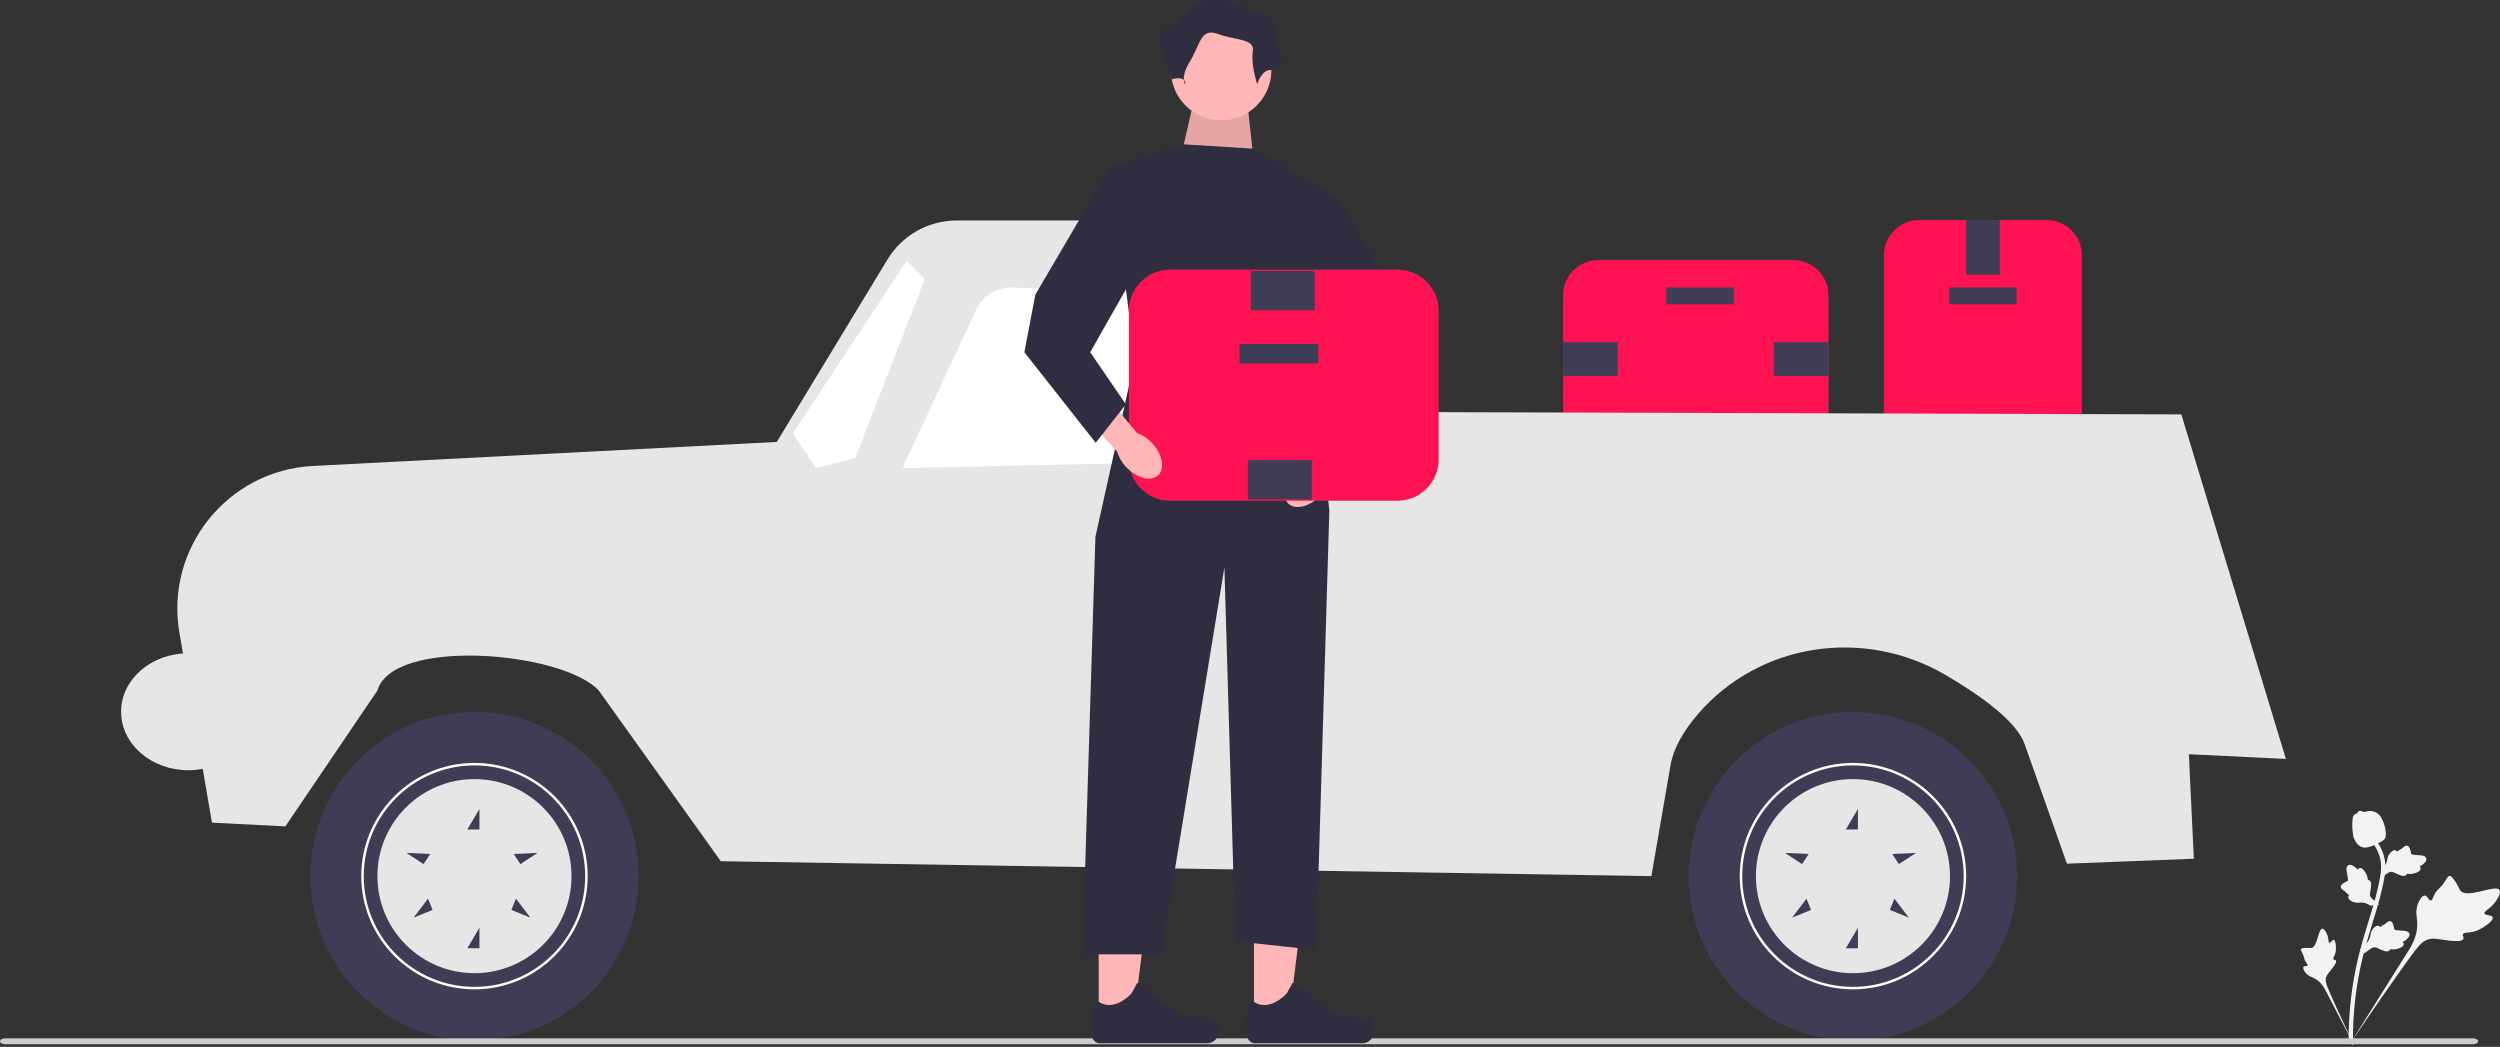 <svg xmlns="http://www.w3.org/2000/svg" width="1004.722" height="420.718" viewBox="0 0 1004.722 420.718" xmlns:xlink="http://www.w3.org/1999/xlink"><rect x="0" y="0" width="1004.722" height="420.718" fill="#333333" stroke="none"/><g><path d="M757.098,180.944V102.6c0-7.812,6.355-14.166,14.166-14.166h51.251c7.812,0,14.166,6.355,14.166,14.166v78.344c0,7.812-6.355,14.166-14.166,14.166h-51.251c-7.812,0-14.166-6.355-14.166-14.166Z" fill="#fe1252"/><rect x="783.344" y="115.526" width="27.092" height="6.773" transform="translate(1593.78 237.825) rotate(-180)" fill="#3f3d56"/><rect x="790.117" y="88.434" width="13.546" height="22.013" transform="translate(1593.78 198.88) rotate(-180)" fill="#3f3d56"/><rect x="790.117" y="173.097" width="13.546" height="22.013" transform="translate(1593.78 368.207) rotate(-180)" fill="#3f3d56"/></g><g><path d="M720.692,184.11h-78.344c-7.812,0-14.166-6.355-14.166-14.166v-51.251c0-7.812,6.355-14.166,14.166-14.166h78.344c7.812,0,14.166,6.355,14.166,14.166v51.251c0,7.812-6.355,14.166-14.166,14.166Z" fill="#fe1252"/><rect x="669.667" y="115.532" width="27.092" height="6.773" fill="#3f3d56"/><rect x="632.415" y="133.312" width="13.546" height="22.013" transform="translate(783.506 -494.87) rotate(90)" fill="#3f3d56"/><rect x="717.079" y="133.312" width="13.546" height="22.013" transform="translate(868.17 -579.534) rotate(90)" fill="#3f3d56"/></g><path d="M85.182,330.61l-13.079-76.293c-5.812-33.901,19.28-65.272,53.629-67.051l186.45-9.657,44.498-73.34c5.899-9.723,16.447-15.66,27.819-15.66h133.969c10.531,0,19.428,7.809,20.795,18.251l3.402,58.683,334,1,42.016,138.468-39-1.902,2,42-51,2-17.001-48.072c-3.201-9.052-17.229-19.258-31.81-27.798-32.687-19.143-74.682-12.999-99.419,15.689-5.835,6.768-9.915,13.819-11.055,20.431l-7.715,44.749-374-6-49.016-68.566c-14.481-15.759-82.843-21.548-89,0l-36.984,54.566-29.5-1.5Z" fill="#e6e6e6"/><path d="M491.679,133.236l11.004,51.874-140,3,29.568-63.485c2.682-5.759,8.571-9.335,14.918-9.059l67.087,2.917c8.493,.369,15.659,6.438,17.423,14.753Z" fill="#fff"/><polygon points="343.682 184.11 371.682 112.11 364.351 104.779 318.682 174.11 327.962 188.11 343.682 184.11" fill="#fff"/><circle cx="744.682" cy="352.11" r="66" fill="#3f3d56"/><path d="M699.182,352.11c0-25.089,20.411-45.5,45.5-45.5,25.089,0,45.5,20.411,45.5,45.5,0,25.089-20.411,45.5-45.5,45.5-25.089,0-45.5-20.411-45.5-45.5Zm1,0c0,24.537,19.962,44.5,44.5,44.5s44.5-19.963,44.5-44.5c0-24.537-19.962-44.5-44.5-44.5s-44.5,19.963-44.5,44.5Z" fill="#fff"/><path d="M705.682,352.11c0,21.539,17.461,39,39,39,21.539,0,39-17.461,39-39,0-21.539-17.461-39-39-39-21.539,0-39,17.461-39,39Zm64.351-9.339l-6.91,4.504-2.655-4.073,9.565-.43Zm-10.52,22.905l1.84-4.5,5.794,7.622-7.634-3.122Zm-17.694,15.435l4.862-8.248v8.248h-4.862Zm0-47.752l4.862-8.248v8.248h-4.862Zm-21.604,35.439l5.794-7.622,1.84,4.5-7.634,3.122Zm-2.885-26.026l9.565,.43-2.655,4.073-6.91-4.504Z" fill="#e6e6e6"/><circle cx="190.682" cy="352.11" r="66" fill="#3f3d56"/><path d="M145.182,352.11c0-25.089,20.411-45.5,45.5-45.5,25.089,0,45.5,20.411,45.5,45.5,0,25.089-20.411,45.5-45.5,45.5-25.089,0-45.5-20.411-45.5-45.5Zm1,0c0,24.537,19.962,44.5,44.5,44.5,24.538,0,44.5-19.963,44.5-44.5,0-24.537-19.962-44.5-44.5-44.5-24.538,0-44.5,19.963-44.5,44.5Z" fill="#fff"/><path d="M151.682,352.11c0,21.539,17.461,39,39,39,21.539,0,39-17.461,39-39,0-21.539-17.461-39-39-39-21.539,0-39,17.461-39,39Zm64.351-9.339l-6.91,4.504-2.655-4.073,9.565-.43Zm-10.52,22.905l1.84-4.5,5.794,7.622-7.634-3.122Zm-17.694,15.435l4.862-8.248v8.248h-4.862Zm0-47.752l4.862-8.248v8.248h-4.862Zm-21.604,35.439l5.794-7.622,1.84,4.5-7.634,3.122Zm-2.885-26.026l9.565,.43-2.655,4.073-6.91-4.504Z" fill="#e6e6e6"/><rect x="466.182" y="203.61" width="38" height="8" transform="translate(970.364 415.22) rotate(-180)" fill="#3f3d56"/><g><path d="M1001.788,368.654c-.354-1.084-3.039-.607-3.296-1.576-.257-.966,2.319-1.776,4.295-4.498,.356-.491,2.601-3.584,1.74-4.886-1.632-2.466-12.988,3.676-15.714,.229-.598-.756-.844-2.055-2.626-4.472-.709-.961-1.164-1.426-1.707-1.412-.771,.019-1.047,.984-2.259,2.732-1.818,2.621-2.474,2.292-3.671,4.439-.889,1.594-.994,2.613-1.635,2.673-.907,.085-1.282-1.9-2.39-1.977-1.131-.079-2.263,1.882-2.824,3.415-1.053,2.875-.401,5.073-.256,7.263,.157,2.38-.212,5.864-2.798,10.336l-24.392,38.862c5.238-7.922,20.108-29.526,26.099-37.45,1.729-2.288,3.588-4.585,6.449-5.017,2.754-.416,6.105,.947,10.782,.867,.546-.009,2.066-.054,2.436-.86,.306-.666-.453-1.245-.177-1.871,.37-.84,2.037-.48,4.308-1.037,1.601-.393,2.689-1.043,3.625-1.602,.282-.169,4.484-2.714,4.012-4.157h-0Z" fill="#f2f2f2"/><path d="M937.902,377.728c-.634-.139-1.175,1.316-1.725,1.163-.548-.153-.202-1.651-.968-3.406-.138-.317-1.009-2.311-1.896-2.264-1.681,.089-1.943,7.435-4.421,7.779-.544,.075-1.252-.179-2.953-.001-.676,.071-1.036,.16-1.186,.431-.213,.384,.181,.798,.689,1.897,.762,1.648,.411,1.875,1.119,3.082,.526,.896,.995,1.242,.84,1.574-.22,.47-1.302,.081-1.66,.603-.365,.532,.271,1.654,.861,2.371,1.107,1.346,2.374,1.66,3.491,2.221,1.213,.61,2.817,1.796,4.266,4.355l12.036,23.184c-2.377-4.857-8.69-18.388-10.85-23.615-.624-1.509-1.215-3.084-.602-4.613,.59-1.472,2.226-2.723,3.537-5.042,.153-.271,.57-1.03,.281-1.444-.239-.342-.742-.137-.97-.453-.305-.424,.352-1.138,.734-2.414,.269-.899,.264-1.621,.26-2.241-.001-.187-.038-2.984-.882-3.169v0Z" fill="#f2f2f2"/><path d="M949.909,383.385l.378-3.493,.232-.219c1.074-1.015,1.745-2.089,1.997-3.196,.04-.176,.071-.354,.103-.535,.126-.718,.282-1.611,.972-2.538,.386-.517,1.409-1.684,2.463-1.276,.285,.107,.477,.291,.61,.487,.033-.034,.068-.068,.104-.105,.455-.443,.774-.605,1.081-.761,.236-.12,.479-.244,.891-.573,.181-.144,.326-.275,.447-.384,.37-.33,.843-.717,1.491-.564,.687,.188,.923,.843,1.079,1.277,.279,.774,.365,1.306,.422,1.659,.02,.129,.044,.274,.062,.321,.15,.379,2.038,.477,2.748,.518,1.597,.087,2.978,.162,3.31,1.255,.238,.782-.258,1.635-1.519,2.603-.393,.301-.785,.509-1.127,.664,.21,.199,.378,.469,.388,.838h0c.023,.872-.872,1.542-2.659,1.993-.444,.113-1.042,.263-1.823,.226-.368-.018-.691-.075-.966-.127-.041,.157-.116,.32-.252,.474-.398,.455-1.04,.571-1.912,.314-.963-.268-1.723-.633-2.395-.954-.586-.279-1.092-.518-1.516-.583-.789-.11-1.525,.377-2.405,1.025l-2.206,1.655h-0Z" fill="#f2f2f2"/><path d="M956.206,363.49l-3.475,.52-.271-.169c-1.254-.781-2.464-1.158-3.598-1.121-.18,.006-.36,.021-.544,.036-.727,.061-1.63,.136-2.702-.296-.598-.243-1.987-.935-1.859-2.059,.031-.302,.161-.535,.316-.714-.041-.024-.083-.048-.128-.075-.544-.328-.781-.595-1.01-.853-.176-.198-.357-.402-.781-.717-.186-.138-.348-.245-.485-.335-.413-.274-.907-.634-.924-1.299,.007-.712,.582-1.106,.962-1.368,.678-.466,1.171-.684,1.498-.829,.12-.052,.254-.112,.295-.142,.328-.242-.056-2.092-.196-2.79-.321-1.566-.599-2.922,.374-3.52,.696-.429,1.647-.165,2.903,.809,.391,.304,.691,.631,.928,.922,.139-.254,.358-.485,.712-.588h0c.838-.244,1.712,.452,2.602,2.066,.222,.401,.519,.941,.681,1.707,.076,.361,.103,.687,.122,.966,.162-0,.339,.031,.522,.123,.541,.269,.816,.861,.789,1.77-.015,.999-.175,1.828-.315,2.558-.121,.638-.224,1.188-.18,1.614,.093,.791,.751,1.379,1.602,2.066l2.16,1.714h-0Z" fill="#f2f2f2"/><path d="M956.674,353.056l.378-3.493,.232-.219c1.074-1.015,1.745-2.089,1.997-3.196,.04-.176,.071-.354,.103-.535,.126-.718,.282-1.611,.972-2.538,.386-.517,1.409-1.684,2.463-1.276,.285,.107,.477,.291,.61,.487,.033-.034,.068-.068,.104-.105,.455-.443,.774-.605,1.081-.761,.236-.12,.479-.244,.891-.573,.181-.144,.326-.275,.447-.384,.37-.33,.843-.717,1.491-.564,.687,.188,.923,.843,1.079,1.277,.279,.774,.365,1.306,.422,1.659,.02,.129,.044,.274,.062,.321,.15,.379,2.038,.477,2.748,.518,1.597,.087,2.978,.162,3.31,1.255,.238,.782-.258,1.635-1.519,2.603-.393,.301-.785,.509-1.127,.664,.21,.199,.378,.469,.388,.838h0c.023,.872-.872,1.542-2.659,1.993-.444,.113-1.042,.263-1.823,.226-.368-.018-.691-.075-.966-.127-.041,.157-.116,.32-.252,.474-.398,.455-1.04,.571-1.912,.314-.963-.268-1.723-.633-2.395-.954-.586-.279-1.092-.518-1.516-.583-.789-.11-1.525,.377-2.405,1.025l-2.206,1.655h-0Z" fill="#f2f2f2"/><path d="M945.407,419.98l-.614-.607,.011-.863-.011,.863-.854-.09c.004-.08-.002-.268-.008-.561-.033-1.607-.135-6.497,.546-14.011,.475-5.245,1.27-10.569,2.362-15.827,1.093-5.266,2.228-9.185,3.14-12.334,.688-2.375,1.382-4.628,2.06-6.823,1.809-5.863,3.516-11.402,4.574-17.719,.237-1.41,.728-4.346-.278-7.811-.584-2.01-1.584-3.901-2.972-5.62l1.344-1.085c1.532,1.9,2.638,3.995,3.286,6.226,1.116,3.842,.58,7.04,.323,8.577-1.076,6.429-2.801,12.021-4.628,17.941-.674,2.187-1.366,4.43-2.051,6.795-.903,3.12-2.028,7.005-3.107,12.203-1.079,5.195-1.864,10.454-2.334,15.633-.672,7.419-.571,12.237-.538,13.819,.017,.845,.021,1.022-.251,1.295v-0Z" fill="#f2f2f2"/><path d="M949.675,340.564c-.069-.015-.139-.033-.208-.053-1.418-.397-2.555-1.553-3.381-3.433-.387-.884-.478-1.815-.66-3.671-.029-.286-.155-1.734,0-3.653,.101-1.254,.236-1.758,.577-2.153,.379-.441,.89-.693,1.429-.82,.015-.166,.069-.328,.177-.482,.444-.639,1.187-.376,1.59-.24,.203,.073,.456,.166,.741,.214,.447,.077,.715-.001,1.119-.118,.387-.112,.868-.252,1.533-.24,1.312,.018,2.284,.608,2.604,.802,1.687,1.014,2.269,2.631,2.943,4.503,.134,.375,.578,1.732,.682,3.479,.075,1.26-.09,1.776-.28,2.145-.387,.758-.979,1.11-2.449,1.85-1.536,.775-2.306,1.163-2.938,1.362-1.47,.462-2.393,.751-3.479,.509v0Z" fill="#f2f2f2"/></g><path d="M0,418.48c0,.66,.925,1.19,2.078,1.19H993.848c1.152,0,2.077-.53,2.077-1.19,0-.66-.925-1.19-2.077-1.19H2.078c-1.152,0-2.078,.53-2.078,1.19Z" fill="#ccc"/><g><g><polygon points="503.94 410.967 517.825 410.965 524.43 357.41 503.938 357.411 503.94 410.967" fill="#ffb6b6"/><path d="M551.511,410.652h0c.432,.728,.66,3.078,.66,3.925h0c0,2.603-2.11,4.713-4.713,4.713l-42.999-0c-1.775,0-3.215-1.439-3.215-3.215v-1.79s-2.127-5.38,2.252-12.012c0,0,5.443,5.193,13.576-2.94l2.398-4.345,17.361,12.697,9.623,1.185c2.105,.259,3.972-.04,5.055,1.784h0Z" fill="#2f2e41"/></g><g><polygon points="441.558 410.967 455.442 410.965 462.048 357.41 441.555 357.411 441.558 410.967" fill="#ffb6b6"/><path d="M489.128,410.652h0c.432,.728,.66,3.078,.66,3.925h0c0,2.603-2.11,4.713-4.713,4.713l-42.999-0c-1.775,0-3.215-1.439-3.215-3.215v-1.79s-2.127-5.38,2.252-12.012c0,0,5.443,5.193,13.576-2.94l2.398-4.345,17.361,12.697,9.623,1.185c2.105,.259,3.972-.04,5.055,1.784h0Z" fill="#2f2e41"/></g><polygon points="501.741 45.276 504.377 69.877 473.625 67.241 478.897 44.397 501.741 45.276" fill="#ffb6b6"/><polygon points="501.741 45.276 504.377 69.877 473.625 67.241 478.897 44.397 501.741 45.276" isolation="isolate" opacity=".1"/><circle cx="490.759" cy="28.142" r="20.208" fill="#ffb6b6"/><polygon points="503.938 59.773 537.765 79.542 526.682 133.138 534.251 205.186 528.979 381.79 496.47 378.276 492.077 228.03 466.596 383.547 435.028 383.547 440.237 215.729 456.053 144.56 446.388 67.241 475.822 58.016 503.938 59.773" fill="#2f2e41"/><path d="M505.256,33.853s1.757-6.15,5.711-5.711,4.832-3.075,3.954-4.832-2.636-10.544-2.636-10.544c0,0,.879-6.15-4.393-7.029-5.272-.879-7.029-1.757-7.908-3.515-.879-1.757-14.058-3.515-18.451-.879-4.393,2.636-7.908,7.693-10.983,9.118-3.075,1.425-5.711,4.061-3.954,8.454,1.757,4.393,4.306,12.985,4.306,12.985,0,0,4.481-1.563,5.359,1.073s-2.636-.879,1.757-7.908c4.393-7.029,4.393-14.058,11.422-11.422,7.029,2.636,14.937,1.757,14.058,7.029-.879,5.272,1.757,13.179,1.757,13.179Z" fill="#2f2e41"/><path id="uuid-2f48dadd-bd50-474e-b6bc-efb589732da4-135" d="M520.321,189.424c-4.229,4.478-5.347,10.29-2.497,12.981,2.85,2.691,8.588,1.242,12.818-3.238,1.714-1.766,2.981-3.918,3.693-6.274l17.68-19.2-9.187-8.104-16.454,19.788c-2.312,.846-4.388,2.234-6.054,4.047Z" fill="#ffb6b6"/><polygon points="537.409 79.103 567.182 129.826 571.592 152.982 542.923 189.371 530.793 173.933 545.128 152.982 521.972 112.183 537.409 79.103" fill="#2f2e41"/><g><path d="M453.701,184.701v-59.805c0-9.115,7.415-16.531,16.531-16.531h91.42c9.115,0,16.531,7.415,16.531,16.531v59.805c0,9.115-7.415,16.531-16.531,16.531h-91.42c-9.115,0-16.531-7.415-16.531-16.531Z" fill="#fe1252"/><rect x="498.159" y="138.209" width="31.614" height="7.904" transform="translate(1027.931 284.321) rotate(180)" fill="#3f3d56"/><rect x="506.435" y="179.955" width="15.807" height="25.687" transform="translate(707.137 -321.54) rotate(90)" fill="#3f3d56"/><rect x="507.641" y="103.955" width="15.807" height="25.687" transform="translate(632.343 -398.746) rotate(90)" fill="#3f3d56"/></g><g><path id="uuid-f6ce86b9-37cf-4878-a476-c93c5a2c7b27-136" d="M462.953,178.002c4.229,4.478,5.347,10.29,2.497,12.981-2.85,2.691-8.588,1.242-12.818-3.238-1.714-1.766-2.981-3.918-3.693-6.274l-17.68-19.2,9.187-8.104,16.454,19.788c2.312,.846,4.388,2.234,6.054,4.047Z" fill="#ffb6b6"/><polygon points="445.865 67.681 416.093 118.404 411.682 141.56 440.352 177.948 452.481 162.511 438.146 141.56 461.303 100.761 445.865 67.681" fill="#2f2e41"/></g></g><ellipse cx="75.666" cy="286.044" rx="27" ry="23.5" fill="#e6e6e6"/></svg>